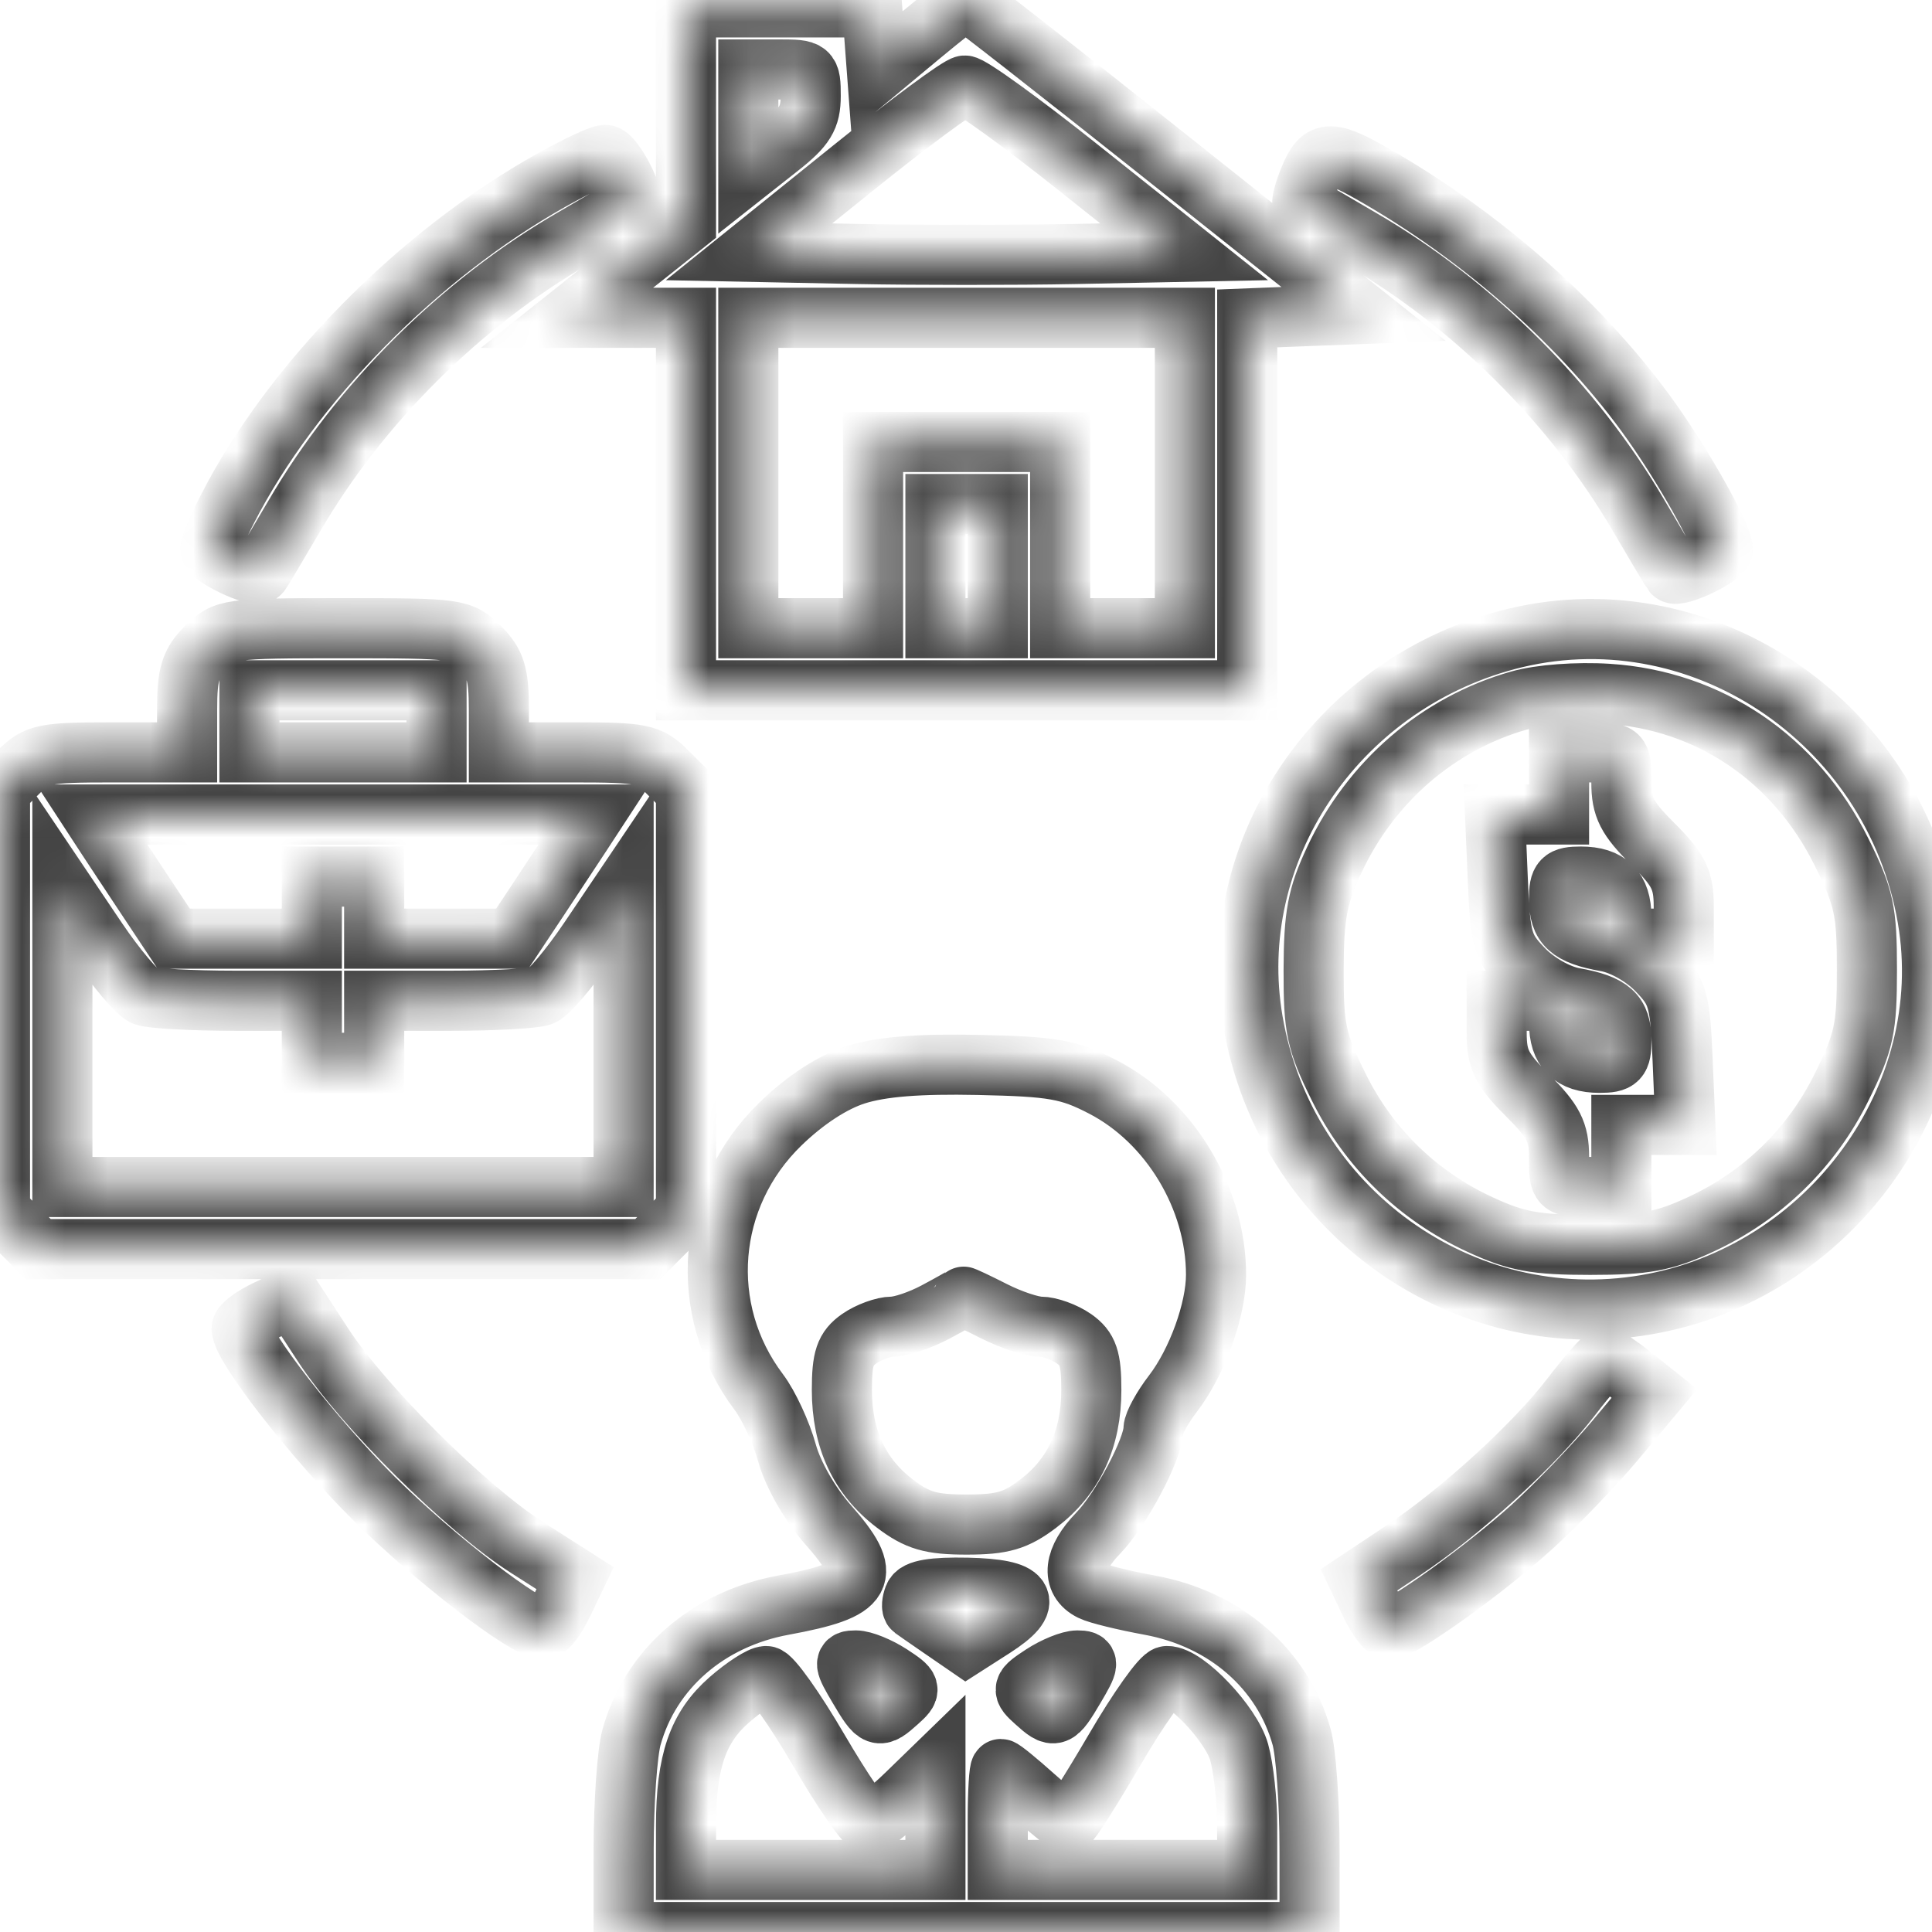 <svg width="45" height="45" viewBox="0 0 45 45" fill="none" xmlns="http://www.w3.org/2000/svg">
<mask id="path-1-inside-1_219_8110" fill="white">
<path fill-rule="evenodd" clip-rule="evenodd" d="M21.424 0.839L20.426 1.67L20.37 0.921L20.314 0.172H18.146H15.978V2.686V5.2L14.592 6.301L13.207 7.402H14.592H15.978V11.74V16.078H22.514H29.05V11.748V7.417L30.405 7.364L31.76 7.312L27.157 3.651C24.626 1.638 22.525 -0.005 22.489 1.16614e-05C22.453 0.005 21.974 0.383 21.424 0.839ZM17.43 2.808V3.998L18.156 3.425C18.75 2.957 18.883 2.74 18.883 2.235C18.883 1.635 18.862 1.618 18.156 1.618H17.43V2.808ZM19.844 3.935L17.447 5.865L19.98 5.916C21.374 5.943 23.654 5.943 25.047 5.916L27.581 5.865L25.141 3.922C23.799 2.853 22.598 1.985 22.471 1.992C22.345 1.999 21.163 2.873 19.844 3.935ZM12.844 4.196C9.735 5.936 6.796 8.922 5.291 11.868C5.077 12.287 4.902 12.704 4.902 12.796C4.902 12.967 5.958 13.469 6.061 13.346C6.093 13.308 6.452 12.707 6.859 12.011C8.38 9.406 10.728 7.069 13.345 5.554C14.044 5.149 14.647 4.792 14.686 4.76C14.826 4.644 14.293 3.606 14.095 3.608C13.982 3.609 13.419 3.874 12.844 4.196ZM30.5 4.154C30.375 4.456 30.304 4.728 30.342 4.76C30.38 4.792 30.984 5.149 31.683 5.554C34.3 7.069 36.647 9.406 38.169 12.011C38.575 12.707 38.934 13.308 38.966 13.346C39.069 13.469 40.126 12.967 40.126 12.796C40.126 12.518 39.389 11.168 38.625 10.045C37.111 7.82 34.759 5.678 32.174 4.168C30.98 3.47 30.785 3.468 30.5 4.154ZM17.43 11.017V14.632H18.883H20.335V12.463V10.294H22.514H24.693V12.463V14.632H26.145H27.598V11.017V7.402H22.514H17.43V11.017ZM21.788 13.186V14.632H22.514H23.24V13.186V11.74H22.514H21.788V13.186ZM4.803 15.076C4.437 15.44 4.358 15.699 4.358 16.522V17.524H2.624C1.026 17.524 0.857 17.559 0.446 17.968L0 18.412V23.309V28.206L0.446 28.649L0.891 29.093H7.989H15.086L15.532 28.649L15.978 28.206V23.309V18.412L15.532 17.968C15.121 17.559 14.951 17.524 13.353 17.524H11.62V16.522C11.62 15.699 11.54 15.44 11.174 15.076C10.741 14.644 10.656 14.632 7.989 14.632C5.322 14.632 5.237 14.644 4.803 15.076ZM35.09 14.911C31.087 15.984 28.507 19.86 29.183 23.788C29.936 28.164 34.041 31.125 38.338 30.391C42.607 29.662 45.609 25.538 44.895 21.384C44.096 16.74 39.525 13.722 35.09 14.911ZM5.81 16.802V17.524H7.989H10.168V16.802V16.078H7.989H5.81V16.802ZM35.392 16.314C33.502 16.848 31.932 18.2 31.076 20.033C30.683 20.875 30.601 21.314 30.597 22.59C30.594 23.966 30.656 24.256 31.183 25.323C31.884 26.74 33.026 27.852 34.465 28.518C35.324 28.916 35.752 28.995 37.039 28.995C38.325 28.995 38.754 28.916 39.613 28.518C41.052 27.852 42.194 26.74 42.894 25.323C43.42 24.259 43.484 23.962 43.484 22.586C43.484 21.209 43.42 20.912 42.894 19.848C41.818 17.672 39.814 16.312 37.455 16.16C36.739 16.113 35.874 16.178 35.392 16.314ZM36.313 18.247V18.971H35.568H34.823L34.887 20.495C34.946 21.892 34.995 22.066 35.482 22.572C35.791 22.892 36.285 23.172 36.662 23.24C37.525 23.394 37.765 23.611 37.765 24.235C37.765 24.684 37.696 24.755 37.257 24.755C36.612 24.755 36.313 24.457 36.313 23.815C36.313 23.345 36.261 23.309 35.586 23.309H34.86V24.053C34.86 24.68 34.974 24.911 35.586 25.52C36.184 26.116 36.313 26.368 36.313 26.945C36.313 27.643 36.316 27.647 37.039 27.647H37.765V26.924V26.201H38.51H39.255L39.191 24.676C39.132 23.279 39.082 23.105 38.596 22.6C38.287 22.279 37.793 21.999 37.416 21.932C36.553 21.777 36.313 21.561 36.313 20.937C36.313 20.488 36.382 20.417 36.821 20.417C37.466 20.417 37.765 20.714 37.765 21.357C37.765 21.827 37.817 21.863 38.491 21.863H39.218V21.118C39.218 20.491 39.103 20.261 38.491 19.651C37.894 19.056 37.765 18.804 37.765 18.226C37.765 17.528 37.761 17.524 37.039 17.524H36.313V18.247ZM2.461 19.468C2.64 19.741 3.069 20.392 3.416 20.914L4.046 21.863H5.654H7.263V21.14V20.417H7.989H8.715V21.14V21.863H10.323H11.932L12.562 20.914C12.908 20.392 13.338 19.741 13.516 19.468L13.841 18.971H7.989H2.137L2.461 19.468ZM1.453 24.169V27.647H7.989H14.525V24.169V20.692L13.72 21.886C13.278 22.543 12.781 23.131 12.616 23.194C12.451 23.257 11.506 23.309 10.516 23.309H8.715V24.032V24.755H7.989H7.263V24.032V23.309H5.462C4.471 23.309 3.526 23.257 3.361 23.194C3.197 23.131 2.7 22.543 2.257 21.886L1.453 20.692V24.169ZM19.936 25.032C19.393 25.204 18.754 25.621 18.18 26.178C16.442 27.863 16.228 30.508 17.674 32.425C17.904 32.73 18.2 33.367 18.33 33.84C18.469 34.343 18.865 35.036 19.284 35.51C20.356 36.723 20.186 37.031 18.247 37.387C16.493 37.709 15.152 38.873 14.71 40.46C14.609 40.819 14.527 41.988 14.526 43.057L14.525 45H22.514H30.503L30.502 43.057C30.501 41.988 30.419 40.819 30.318 40.46C29.875 38.873 28.535 37.709 26.781 37.387C26.181 37.277 25.569 37.127 25.419 37.052C24.944 36.817 25.004 36.304 25.573 35.717C26.112 35.161 26.859 33.757 26.867 33.284C26.87 33.153 27.074 32.781 27.322 32.458C27.883 31.726 28.324 30.508 28.324 29.693C28.324 27.91 27.25 26.125 25.691 25.318C24.896 24.906 24.535 24.842 22.786 24.804C21.407 24.775 20.525 24.845 19.936 25.032ZM6.219 30.507C5.894 30.66 5.628 30.857 5.628 30.943C5.628 31.351 7.296 33.494 8.7 34.892C10.104 36.289 12.258 37.95 12.666 37.95C12.753 37.95 12.952 37.682 13.109 37.354L13.395 36.758L12.28 36.047C10.857 35.139 8.458 32.758 7.529 31.333L6.809 30.229L6.219 30.507ZM21.788 30.561C21.438 30.748 20.986 30.9 20.784 30.9C20.581 30.901 20.234 31.027 20.012 31.182C19.686 31.41 19.609 31.638 19.609 32.375C19.609 33.517 20.019 34.396 20.846 35.023C21.367 35.419 21.679 35.51 22.514 35.51C23.349 35.51 23.66 35.419 24.182 35.023C25.008 34.396 25.419 33.517 25.419 32.375C25.419 31.638 25.341 31.41 25.015 31.182C24.793 31.027 24.443 30.901 24.237 30.901C24.03 30.901 23.541 30.738 23.149 30.539C22.758 30.34 22.434 30.188 22.43 30.2C22.426 30.212 22.137 30.375 21.788 30.561ZM36.597 32.535C35.742 33.651 34.025 35.218 32.667 36.123L31.654 36.797L31.928 37.374C32.079 37.691 32.274 37.95 32.361 37.95C32.648 37.95 34.602 36.547 35.679 35.568C36.261 35.039 37.142 34.123 37.636 33.531L38.535 32.456L38.014 32.041C37.727 31.812 37.448 31.625 37.394 31.625C37.34 31.624 36.981 32.034 36.597 32.535ZM21.288 37.19C21.238 37.318 21.229 37.447 21.266 37.474C21.303 37.502 21.596 37.705 21.916 37.925L22.498 38.325L23.143 37.912C24.101 37.297 23.916 37.012 22.536 36.981C21.737 36.964 21.35 37.029 21.288 37.19ZM19.996 39.306C20.426 40.032 20.461 40.045 20.914 39.637C21.237 39.346 21.231 39.324 20.747 39.005C20.47 38.824 20.104 38.675 19.933 38.675C19.65 38.674 19.656 38.733 19.996 39.306ZM24.281 39.005C23.797 39.324 23.791 39.346 24.114 39.637C24.566 40.045 24.602 40.032 25.032 39.306C25.371 38.733 25.377 38.674 25.095 38.675C24.924 38.675 24.557 38.824 24.281 39.005ZM16.987 39.592C16.255 40.232 15.98 41.029 15.979 42.514L15.978 43.554H18.883H21.788V42.342V41.131L21.099 41.8C20.72 42.168 20.332 42.468 20.237 42.467C20.141 42.465 19.613 41.693 19.064 40.752C18.515 39.811 17.966 39.039 17.845 39.038C17.724 39.036 17.337 39.286 16.987 39.592ZM25.964 40.752C25.414 41.693 24.924 42.463 24.874 42.462C24.824 42.462 24.468 42.178 24.083 41.833C23.697 41.487 23.35 41.204 23.311 41.204C23.272 41.204 23.24 41.733 23.24 42.379V43.554H26.145H29.05L29.049 42.514C29.049 41.943 28.965 41.177 28.863 40.812C28.68 40.157 27.615 39.032 27.183 39.038C27.061 39.039 26.513 39.811 25.964 40.752Z"/>
</mask>
<path fill-rule="evenodd" clip-rule="evenodd" d="M21.424 0.839L20.426 1.67L20.37 0.921L20.314 0.172H18.146H15.978V2.686V5.2L14.592 6.301L13.207 7.402H14.592H15.978V11.74V16.078H22.514H29.05V11.748V7.417L30.405 7.364L31.76 7.312L27.157 3.651C24.626 1.638 22.525 -0.005 22.489 1.16614e-05C22.453 0.005 21.974 0.383 21.424 0.839ZM17.43 2.808V3.998L18.156 3.425C18.75 2.957 18.883 2.74 18.883 2.235C18.883 1.635 18.862 1.618 18.156 1.618H17.43V2.808ZM19.844 3.935L17.447 5.865L19.98 5.916C21.374 5.943 23.654 5.943 25.047 5.916L27.581 5.865L25.141 3.922C23.799 2.853 22.598 1.985 22.471 1.992C22.345 1.999 21.163 2.873 19.844 3.935ZM12.844 4.196C9.735 5.936 6.796 8.922 5.291 11.868C5.077 12.287 4.902 12.704 4.902 12.796C4.902 12.967 5.958 13.469 6.061 13.346C6.093 13.308 6.452 12.707 6.859 12.011C8.38 9.406 10.728 7.069 13.345 5.554C14.044 5.149 14.647 4.792 14.686 4.76C14.826 4.644 14.293 3.606 14.095 3.608C13.982 3.609 13.419 3.874 12.844 4.196ZM30.5 4.154C30.375 4.456 30.304 4.728 30.342 4.76C30.38 4.792 30.984 5.149 31.683 5.554C34.3 7.069 36.647 9.406 38.169 12.011C38.575 12.707 38.934 13.308 38.966 13.346C39.069 13.469 40.126 12.967 40.126 12.796C40.126 12.518 39.389 11.168 38.625 10.045C37.111 7.82 34.759 5.678 32.174 4.168C30.98 3.47 30.785 3.468 30.5 4.154ZM17.43 11.017V14.632H18.883H20.335V12.463V10.294H22.514H24.693V12.463V14.632H26.145H27.598V11.017V7.402H22.514H17.43V11.017ZM21.788 13.186V14.632H22.514H23.24V13.186V11.74H22.514H21.788V13.186ZM4.803 15.076C4.437 15.44 4.358 15.699 4.358 16.522V17.524H2.624C1.026 17.524 0.857 17.559 0.446 17.968L0 18.412V23.309V28.206L0.446 28.649L0.891 29.093H7.989H15.086L15.532 28.649L15.978 28.206V23.309V18.412L15.532 17.968C15.121 17.559 14.951 17.524 13.353 17.524H11.62V16.522C11.62 15.699 11.54 15.44 11.174 15.076C10.741 14.644 10.656 14.632 7.989 14.632C5.322 14.632 5.237 14.644 4.803 15.076ZM35.09 14.911C31.087 15.984 28.507 19.86 29.183 23.788C29.936 28.164 34.041 31.125 38.338 30.391C42.607 29.662 45.609 25.538 44.895 21.384C44.096 16.74 39.525 13.722 35.09 14.911ZM5.81 16.802V17.524H7.989H10.168V16.802V16.078H7.989H5.81V16.802ZM35.392 16.314C33.502 16.848 31.932 18.2 31.076 20.033C30.683 20.875 30.601 21.314 30.597 22.59C30.594 23.966 30.656 24.256 31.183 25.323C31.884 26.74 33.026 27.852 34.465 28.518C35.324 28.916 35.752 28.995 37.039 28.995C38.325 28.995 38.754 28.916 39.613 28.518C41.052 27.852 42.194 26.74 42.894 25.323C43.42 24.259 43.484 23.962 43.484 22.586C43.484 21.209 43.42 20.912 42.894 19.848C41.818 17.672 39.814 16.312 37.455 16.16C36.739 16.113 35.874 16.178 35.392 16.314ZM36.313 18.247V18.971H35.568H34.823L34.887 20.495C34.946 21.892 34.995 22.066 35.482 22.572C35.791 22.892 36.285 23.172 36.662 23.24C37.525 23.394 37.765 23.611 37.765 24.235C37.765 24.684 37.696 24.755 37.257 24.755C36.612 24.755 36.313 24.457 36.313 23.815C36.313 23.345 36.261 23.309 35.586 23.309H34.86V24.053C34.86 24.68 34.974 24.911 35.586 25.52C36.184 26.116 36.313 26.368 36.313 26.945C36.313 27.643 36.316 27.647 37.039 27.647H37.765V26.924V26.201H38.51H39.255L39.191 24.676C39.132 23.279 39.082 23.105 38.596 22.6C38.287 22.279 37.793 21.999 37.416 21.932C36.553 21.777 36.313 21.561 36.313 20.937C36.313 20.488 36.382 20.417 36.821 20.417C37.466 20.417 37.765 20.714 37.765 21.357C37.765 21.827 37.817 21.863 38.491 21.863H39.218V21.118C39.218 20.491 39.103 20.261 38.491 19.651C37.894 19.056 37.765 18.804 37.765 18.226C37.765 17.528 37.761 17.524 37.039 17.524H36.313V18.247ZM2.461 19.468C2.64 19.741 3.069 20.392 3.416 20.914L4.046 21.863H5.654H7.263V21.14V20.417H7.989H8.715V21.14V21.863H10.323H11.932L12.562 20.914C12.908 20.392 13.338 19.741 13.516 19.468L13.841 18.971H7.989H2.137L2.461 19.468ZM1.453 24.169V27.647H7.989H14.525V24.169V20.692L13.72 21.886C13.278 22.543 12.781 23.131 12.616 23.194C12.451 23.257 11.506 23.309 10.516 23.309H8.715V24.032V24.755H7.989H7.263V24.032V23.309H5.462C4.471 23.309 3.526 23.257 3.361 23.194C3.197 23.131 2.7 22.543 2.257 21.886L1.453 20.692V24.169ZM19.936 25.032C19.393 25.204 18.754 25.621 18.18 26.178C16.442 27.863 16.228 30.508 17.674 32.425C17.904 32.73 18.2 33.367 18.33 33.84C18.469 34.343 18.865 35.036 19.284 35.51C20.356 36.723 20.186 37.031 18.247 37.387C16.493 37.709 15.152 38.873 14.71 40.46C14.609 40.819 14.527 41.988 14.526 43.057L14.525 45H22.514H30.503L30.502 43.057C30.501 41.988 30.419 40.819 30.318 40.46C29.875 38.873 28.535 37.709 26.781 37.387C26.181 37.277 25.569 37.127 25.419 37.052C24.944 36.817 25.004 36.304 25.573 35.717C26.112 35.161 26.859 33.757 26.867 33.284C26.87 33.153 27.074 32.781 27.322 32.458C27.883 31.726 28.324 30.508 28.324 29.693C28.324 27.91 27.25 26.125 25.691 25.318C24.896 24.906 24.535 24.842 22.786 24.804C21.407 24.775 20.525 24.845 19.936 25.032ZM6.219 30.507C5.894 30.66 5.628 30.857 5.628 30.943C5.628 31.351 7.296 33.494 8.7 34.892C10.104 36.289 12.258 37.95 12.666 37.95C12.753 37.95 12.952 37.682 13.109 37.354L13.395 36.758L12.28 36.047C10.857 35.139 8.458 32.758 7.529 31.333L6.809 30.229L6.219 30.507ZM21.788 30.561C21.438 30.748 20.986 30.9 20.784 30.9C20.581 30.901 20.234 31.027 20.012 31.182C19.686 31.41 19.609 31.638 19.609 32.375C19.609 33.517 20.019 34.396 20.846 35.023C21.367 35.419 21.679 35.51 22.514 35.51C23.349 35.51 23.66 35.419 24.182 35.023C25.008 34.396 25.419 33.517 25.419 32.375C25.419 31.638 25.341 31.41 25.015 31.182C24.793 31.027 24.443 30.901 24.237 30.901C24.03 30.901 23.541 30.738 23.149 30.539C22.758 30.34 22.434 30.188 22.43 30.2C22.426 30.212 22.137 30.375 21.788 30.561ZM36.597 32.535C35.742 33.651 34.025 35.218 32.667 36.123L31.654 36.797L31.928 37.374C32.079 37.691 32.274 37.95 32.361 37.95C32.648 37.95 34.602 36.547 35.679 35.568C36.261 35.039 37.142 34.123 37.636 33.531L38.535 32.456L38.014 32.041C37.727 31.812 37.448 31.625 37.394 31.625C37.34 31.624 36.981 32.034 36.597 32.535ZM21.288 37.19C21.238 37.318 21.229 37.447 21.266 37.474C21.303 37.502 21.596 37.705 21.916 37.925L22.498 38.325L23.143 37.912C24.101 37.297 23.916 37.012 22.536 36.981C21.737 36.964 21.35 37.029 21.288 37.19ZM19.996 39.306C20.426 40.032 20.461 40.045 20.914 39.637C21.237 39.346 21.231 39.324 20.747 39.005C20.47 38.824 20.104 38.675 19.933 38.675C19.65 38.674 19.656 38.733 19.996 39.306ZM24.281 39.005C23.797 39.324 23.791 39.346 24.114 39.637C24.566 40.045 24.602 40.032 25.032 39.306C25.371 38.733 25.377 38.674 25.095 38.675C24.924 38.675 24.557 38.824 24.281 39.005ZM16.987 39.592C16.255 40.232 15.98 41.029 15.979 42.514L15.978 43.554H18.883H21.788V42.342V41.131L21.099 41.8C20.72 42.168 20.332 42.468 20.237 42.467C20.141 42.465 19.613 41.693 19.064 40.752C18.515 39.811 17.966 39.039 17.845 39.038C17.724 39.036 17.337 39.286 16.987 39.592ZM25.964 40.752C25.414 41.693 24.924 42.463 24.874 42.462C24.824 42.462 24.468 42.178 24.083 41.833C23.697 41.487 23.35 41.204 23.311 41.204C23.272 41.204 23.24 41.733 23.24 42.379V43.554H26.145H29.05L29.049 42.514C29.049 41.943 28.965 41.177 28.863 40.812C28.68 40.157 27.615 39.032 27.183 39.038C27.061 39.039 26.513 39.811 25.964 40.752Z" stroke="#444444" stroke-width="1.4" mask="url(#path-1-inside-1_219_8110)"/>
</svg>
